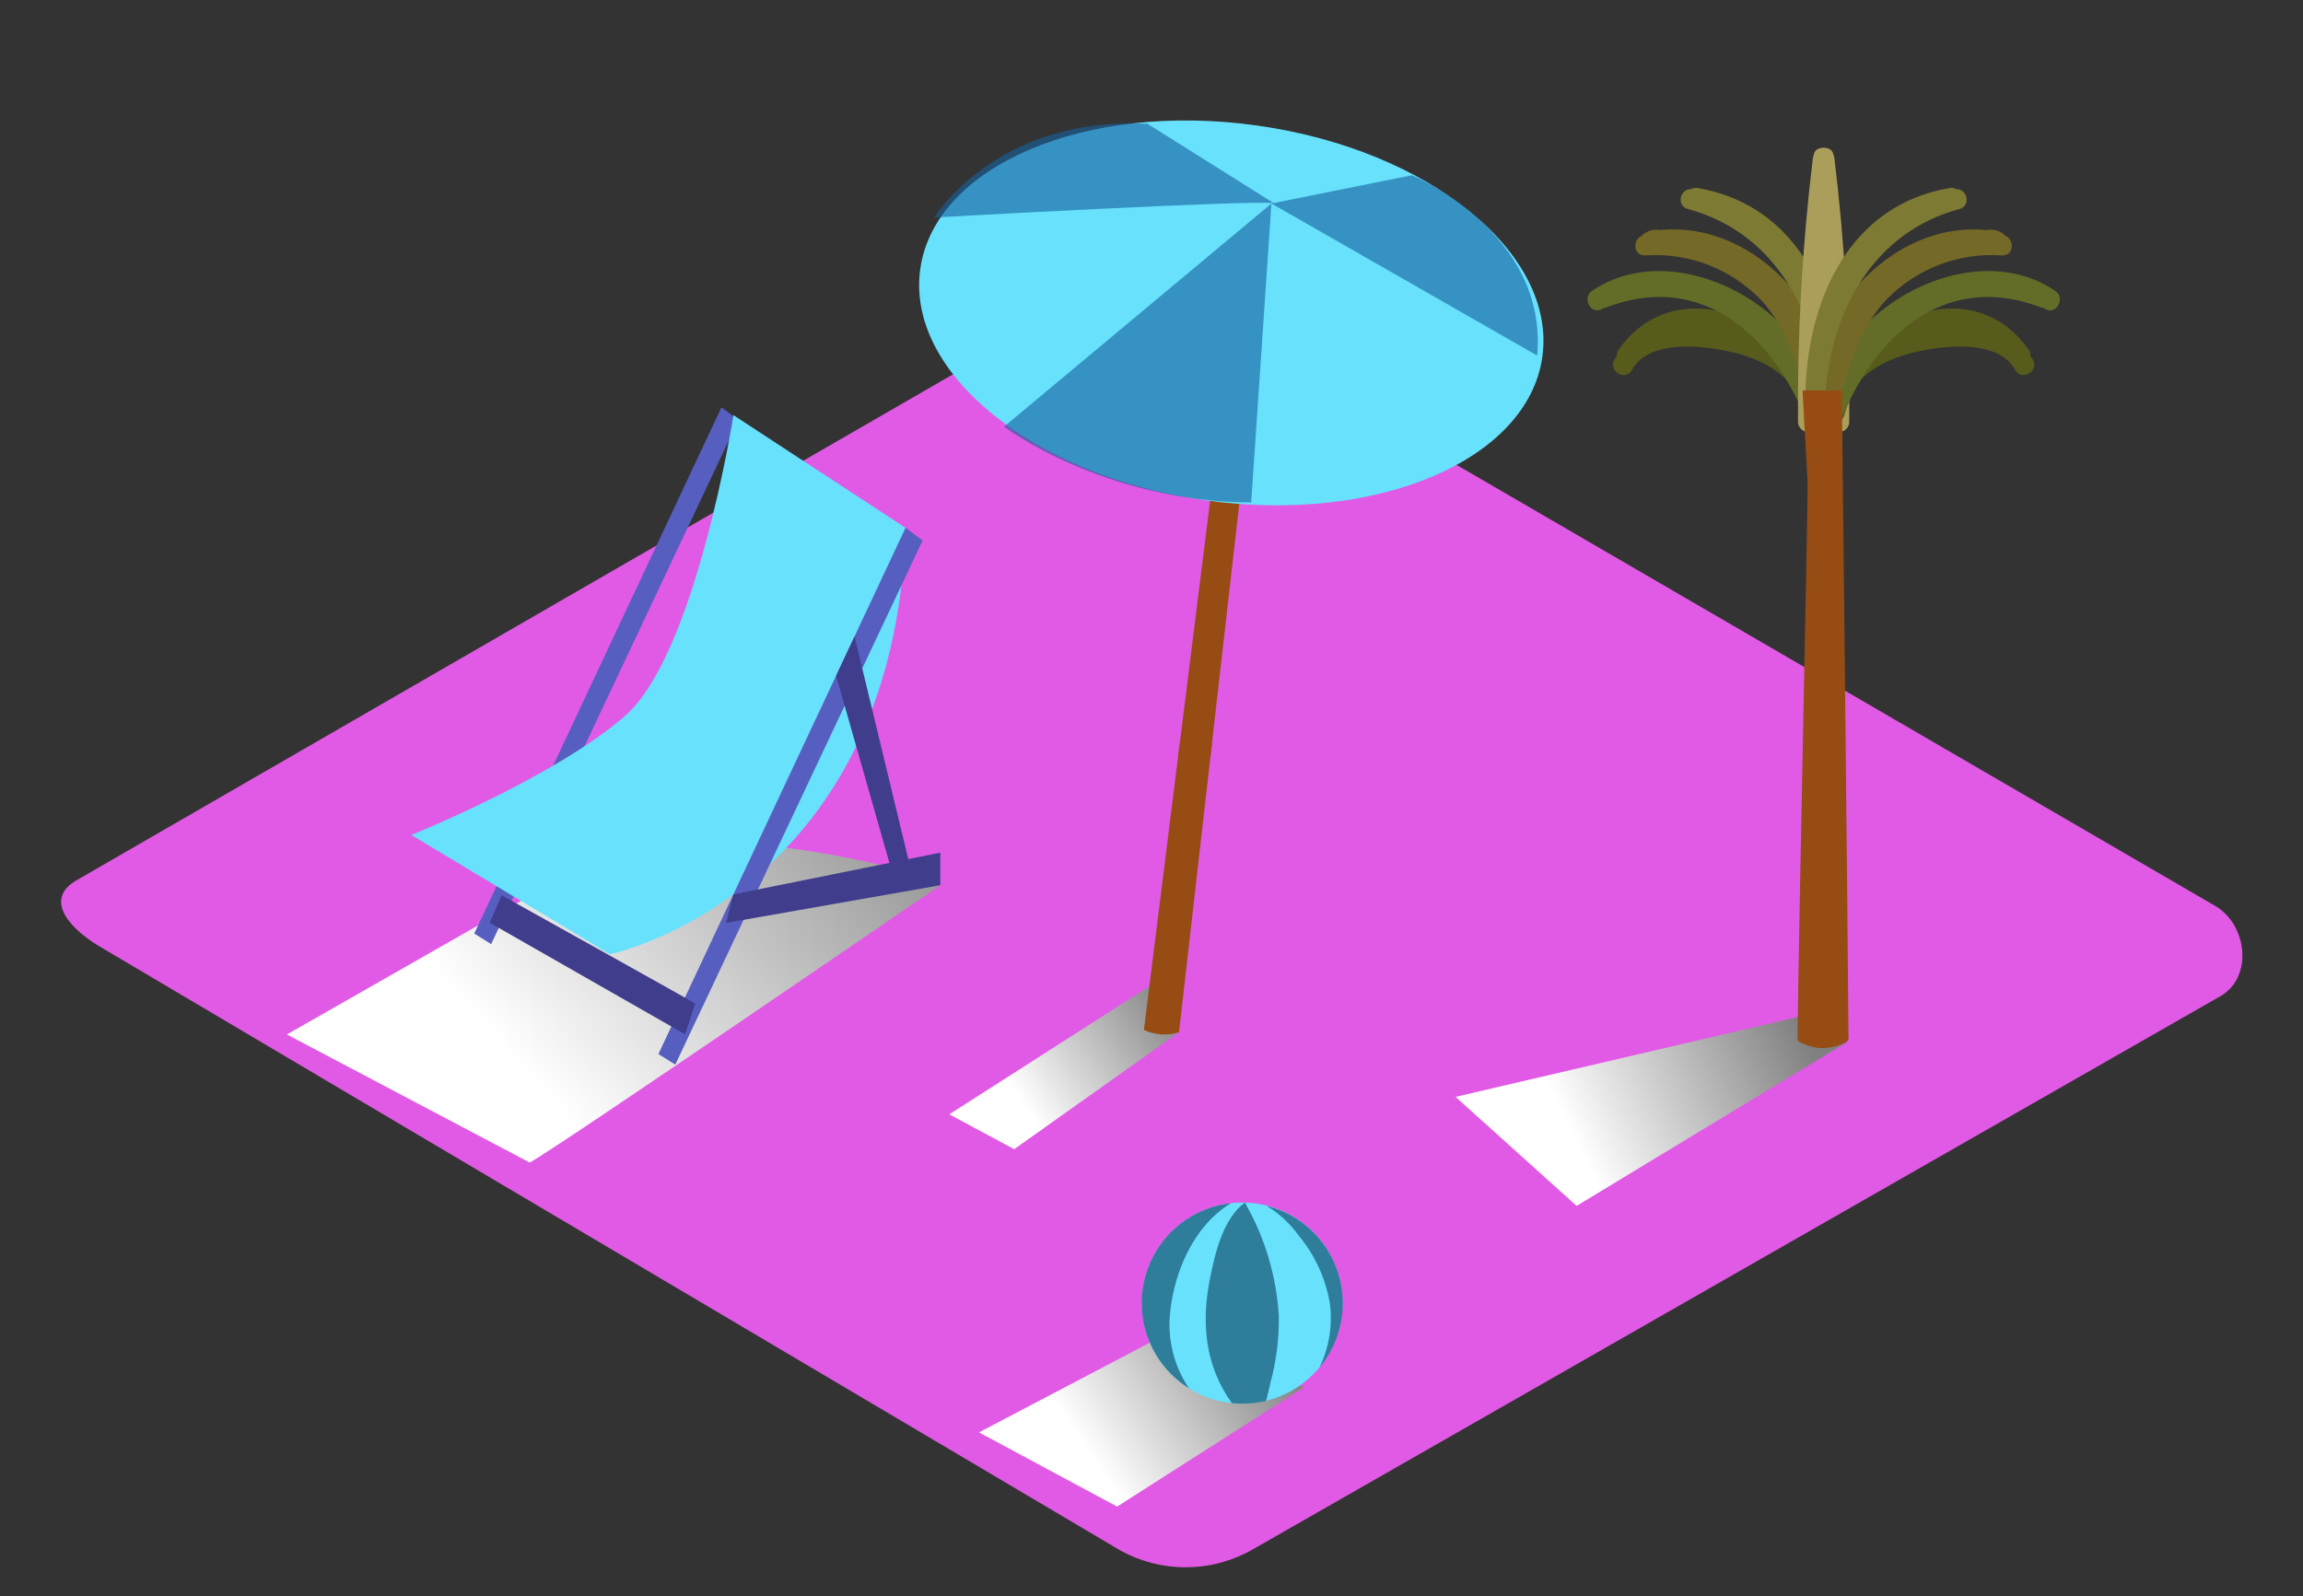 <svg width="675" height="468" viewBox="0 0 675 468" fill="none" xmlns="http://www.w3.org/2000/svg">
<rect x="0" y="0" width="675" height="468" fill="#333333" stroke="none"/>
<path d="M328.101 454.402L30.352 278.162C20.875 272.836 12.741 264.142 21.985 258.335L320.811 85.779C325.301 82.991 332.11 81.166 336.666 83.821L649.227 265.569C658.704 271.078 660.41 286.475 650.884 292L367.399 454.12C361.44 457.588 354.68 459.439 347.787 459.488C340.895 459.537 334.109 457.784 328.101 454.402Z" fill="#E15AE5"/>
<path style="mix-blend-mode:multiply" d="M339.781 287.304L278.233 326.694L297.253 336.914L345.563 302.619" fill="url(#paint0_linear_2_226)"/>
<path style="mix-blend-mode:multiply" d="M155.253 340.83C163.537 336.383 275.599 259.529 275.599 259.529C274.456 256.112 198.097 236.301 169.916 254.303L84.096 303.282L155.253 340.83Z" fill="url(#paint1_linear_2_226)"/>
<path d="M211.45 119.427L139.001 273.699L143.954 276.785L216.453 123.111L211.45 119.427Z" fill="#565EC0"/>
<path d="M214.979 121.717C214.979 121.717 203.978 191.668 183.285 209.803C162.593 227.938 120.545 244.796 120.545 244.796L178.762 279.772C178.762 279.772 262.196 262.284 265.427 154.751L214.979 121.717Z" fill="#68E1FD"/>
<path d="M265.41 154.751L192.977 309.023L197.931 312.109L270.43 158.435L265.41 154.751Z" fill="#565EC0"/>
<path d="M268.061 259.529L250.466 186.575L245.065 198.106L262.544 259.529H268.061Z" fill="#403D8C"/>
<path d="M214.946 262.217L275.599 249.973V259.529L212.809 270.58L214.946 262.217Z" fill="#403D8C"/>
<path d="M203.779 294.223C202.272 293.228 147.052 262.483 147.052 262.483L143.54 270.53L200.797 303.233L203.779 294.223Z" fill="#403D8C"/>
<path style="mix-blend-mode:multiply" d="M529.511 297.558L426.627 321.583L462.098 353.539L540.959 305.771C538.606 302.154 532.41 300.76 529.511 297.558Z" fill="url(#paint2_linear_2_226)"/>
<path d="M531.632 46.788C531.632 46.788 531.632 46.672 531.632 46.605C531.632 46.539 531.632 46.323 531.632 46.19C531.201 42.673 536.188 42.457 537.364 45.377C537.418 45.501 537.463 45.628 537.496 45.759C537.551 45.894 537.595 46.032 537.629 46.174C540.762 71.913 542.223 97.829 542.003 123.758C541.976 124.417 541.736 125.05 541.319 125.56C540.901 126.071 540.329 126.431 539.688 126.587C539.048 126.742 538.375 126.685 537.77 126.423C537.165 126.161 536.662 125.709 536.337 125.135C535.881 125.443 535.353 125.626 534.805 125.667C534.256 125.709 533.707 125.606 533.21 125.37C532.714 125.134 532.287 124.772 531.972 124.321C531.658 123.869 531.466 123.344 531.416 122.795C529.589 97.49 529.661 72.082 531.632 46.788Z" fill="#AB9E5A"/>
<path d="M473.132 105.457C473.347 105.059 473.662 104.793 473.911 104.428C473.815 103.772 473.982 103.104 474.375 102.57C488.871 81.88 516.141 90.358 528.55 108.045C532.065 111.993 534.266 116.94 534.846 122.198C535.276 125.782 530.091 125.931 529.047 122.829C528.699 122.468 528.453 122.021 528.335 121.534C527.328 117.707 525.589 114.112 523.215 110.949C518.775 106.635 512.397 104.146 506.118 102.885C498.149 101.226 483.106 99.683 478.318 108.493C476.462 111.878 471.293 108.858 473.132 105.457Z" fill="#575C1C"/>
<path d="M466.605 85.297C491.224 68.473 531.052 90.64 534.531 119.062C534.595 119.437 534.571 119.821 534.461 120.185C534.351 120.549 534.159 120.882 533.899 121.159C533.639 121.435 533.318 121.648 532.962 121.779C532.606 121.91 532.224 121.957 531.847 121.916C531.546 122.096 531.209 122.207 530.86 122.242C530.511 122.277 530.158 122.234 529.828 122.117C529.497 122 529.196 121.811 528.947 121.564C528.697 121.317 528.505 121.018 528.384 120.688C518.079 96.829 497.586 79.772 470.68 90.175C470.491 90.23 470.297 90.263 470.1 90.275L469.719 90.491C466.439 92.664 463.49 87.454 466.605 85.297Z" fill="#636D27"/>
<path d="M481.2 69.137C481.346 68.947 481.513 68.775 481.697 68.623C482.398 68.089 483.202 67.709 484.058 67.506C484.914 67.303 485.803 67.282 486.668 67.445C515.694 64.69 539.402 93.992 539.683 121.567C539.692 121.985 539.609 122.4 539.438 122.781C539.268 123.162 539.015 123.501 538.698 123.772C538.381 124.044 538.007 124.241 537.605 124.351C537.202 124.46 536.78 124.479 536.37 124.405C535.98 124.709 535.524 124.916 535.038 125.007C534.553 125.099 534.053 125.073 533.579 124.932C533.106 124.791 532.673 124.538 532.317 124.195C531.961 123.852 531.692 123.429 531.532 122.961C527.523 110.7 525.137 97.343 515.909 87.703C511.555 83.249 506.286 79.795 500.468 77.581C494.649 75.366 488.42 74.444 482.211 74.878C478.699 75.077 478.4 70.249 481.2 69.137Z" fill="#746927"/>
<path d="M495.581 55.465C496.178 55.125 496.875 55.002 497.552 55.117C526.794 60.094 538.971 87.355 539.849 114.566C539.849 115.229 539.982 115.877 540.015 116.524C540.23 120.39 534.233 120.373 534.017 116.524C534.017 116.524 534.017 116.374 534.017 116.308C533.973 116.167 533.94 116.023 533.918 115.877C533.918 115.445 533.918 115.014 533.918 114.566C531.946 90.391 519.455 67.942 494.753 61.289C491.224 60.377 492.383 55.349 495.581 55.465Z" fill="#7D7A33"/>
<path d="M537.364 46.788C537.364 46.788 537.364 46.672 537.364 46.605C537.364 46.539 537.364 46.323 537.364 46.19C537.795 42.673 532.808 42.457 531.632 45.377C531.577 45.501 531.533 45.628 531.499 45.759C531.445 45.894 531.4 46.032 531.366 46.174C528.234 71.913 526.773 97.829 526.993 123.758C527.019 124.417 527.259 125.05 527.677 125.56C528.094 126.071 528.667 126.431 529.307 126.587C529.947 126.742 530.621 126.685 531.226 126.423C531.83 126.161 532.333 125.709 532.659 125.135C533.116 125.431 533.642 125.604 534.186 125.638C534.729 125.671 535.273 125.563 535.762 125.324C536.252 125.086 536.672 124.724 536.982 124.276C537.291 123.827 537.48 123.305 537.53 122.762C539.371 97.469 539.316 72.073 537.364 46.788Z" fill="#AB9E5A"/>
<path d="M595.863 105.457C595.648 105.059 595.333 104.793 595.085 104.428C595.18 103.772 595.013 103.104 594.621 102.57C580.124 81.88 552.854 90.358 540.445 108.045C536.93 111.993 534.73 116.94 534.15 122.198C533.719 125.782 538.905 125.931 539.948 122.829C540.296 122.468 540.542 122.021 540.661 121.534C541.667 117.707 543.406 114.112 545.78 110.949C550.22 106.635 556.599 104.146 562.878 102.885C570.847 101.226 585.89 99.683 590.678 108.493C592.533 111.878 597.686 108.858 595.863 105.457Z" fill="#575C1C"/>
<path d="M602.391 85.297C577.772 68.473 537.944 90.64 534.465 119.062C534.401 119.437 534.425 119.821 534.534 120.185C534.644 120.549 534.837 120.882 535.097 121.159C535.357 121.435 535.678 121.648 536.034 121.779C536.39 121.91 536.771 121.957 537.148 121.916C537.45 122.096 537.787 122.207 538.136 122.242C538.485 122.277 538.837 122.234 539.168 122.117C539.498 122 539.799 121.811 540.049 121.564C540.298 121.317 540.49 121.018 540.611 120.688C550.916 96.829 571.41 79.772 598.315 90.175C598.504 90.23 598.699 90.263 598.895 90.275L599.276 90.491C602.573 92.664 605.572 87.454 602.391 85.297Z" fill="#636D27"/>
<path d="M587.745 69.137C587.599 68.947 587.433 68.775 587.248 68.623C586.548 68.089 585.744 67.709 584.888 67.506C584.032 67.303 583.143 67.282 582.278 67.445C553.252 64.69 529.544 93.992 529.262 121.567C529.253 121.985 529.337 122.4 529.508 122.781C529.678 123.162 529.931 123.501 530.248 123.772C530.565 124.044 530.938 124.241 531.341 124.351C531.743 124.46 532.165 124.479 532.576 124.405C532.965 124.709 533.422 124.916 533.907 125.007C534.393 125.099 534.893 125.073 535.366 124.932C535.84 124.791 536.273 124.538 536.629 124.195C536.985 123.852 537.254 123.429 537.414 122.961C541.423 110.7 543.809 97.343 553.037 87.703C557.391 83.249 562.66 79.795 568.478 77.581C574.296 75.366 580.526 74.444 586.735 74.878C590.297 75.077 590.595 70.249 587.745 69.137Z" fill="#746927"/>
<path d="M573.431 55.465C572.834 55.125 572.137 55.002 571.46 55.117C542.218 60.094 530.041 87.355 529.163 114.566C529.163 115.229 529.03 115.877 528.997 116.524C528.782 120.39 534.779 120.373 534.995 116.524C534.995 116.524 534.995 116.374 534.995 116.308C535.039 116.167 535.072 116.023 535.094 115.877C535.094 115.445 535.094 115.014 535.094 114.566C537.066 90.391 549.557 67.942 574.259 61.289C577.805 60.377 576.612 55.349 573.431 55.465Z" fill="#7D7A33"/>
<path d="M526.844 305.091C528.878 306.351 531.185 307.102 533.57 307.281C536.125 307.332 538.655 306.763 540.942 305.622C541.198 305.508 541.414 305.322 541.564 305.086C541.714 304.849 541.792 304.574 541.787 304.295C541.539 266.946 539.832 114.483 539.832 114.483H528.335C528.335 114.483 529.03 128.287 529.776 141.03C530.025 145.095 527.208 269.219 526.844 305.091Z" fill="#974C13"/>
<path style="mix-blend-mode:multiply" d="M337.578 393.344L286.948 419.94L327.422 441.692L382.326 406.634" fill="url(#paint3_linear_2_226)"/>
<path d="M364.085 411.528C380.345 411.528 393.526 398.328 393.526 382.044C393.526 365.761 380.345 352.561 364.085 352.561C347.826 352.561 334.645 365.761 334.645 382.044C334.645 398.328 347.826 411.528 364.085 411.528Z" fill="#68E1FD"/>
<path opacity="0.58" d="M342.979 384.5C344.287 372.454 350.119 359.164 360.789 352.76C354.718 353.437 349.008 355.991 344.453 360.067C339.898 364.143 336.723 369.538 335.369 375.504C334.016 381.469 334.551 387.709 336.9 393.356C339.25 399.003 343.296 403.777 348.479 407.015C344.029 400.405 342.078 392.421 342.979 384.5Z" fill="#053855"/>
<path opacity="0.58" d="M372.369 405.34C374.123 398.898 374.943 392.237 374.805 385.562C374.073 373.942 370.671 362.648 364.864 352.561C358.453 357.273 356.117 367.493 354.659 374.727C351.991 387.885 353.234 400.544 361.07 411.362C362.088 411.47 363.111 411.525 364.135 411.528C366.478 411.524 368.812 411.251 371.093 410.715C371.574 408.923 371.988 407.098 372.369 405.34Z" fill="#053855"/>
<path opacity="0.58" d="M380.653 362.25C385.399 367.962 388.549 374.832 389.781 382.161C390.615 388.58 389.555 395.102 386.733 400.926C389.924 397.099 392.091 392.522 393.03 387.625C393.968 382.728 393.648 377.673 392.099 372.934C390.55 368.195 387.823 363.929 384.175 360.536C380.526 357.143 376.076 354.736 371.243 353.539C374.94 355.77 378.142 358.734 380.653 362.25Z" fill="#053855"/>
<path d="M345.729 218.332L335.275 301.939C338.493 303.468 342.172 303.711 345.563 302.619L355.255 217.685C352.157 219.194 348.496 220.14 345.729 218.332Z" fill="#974C13"/>
<path d="M354.775 221.849L370.828 81.05L362.992 80.353L345.331 221.567C346.636 222.688 348.285 223.327 350.003 223.378C351.721 223.43 353.405 222.89 354.775 221.849Z" fill="#974C13"/>
<path d="M452.051 104.648C456.334 74.321 418.991 43.956 368.644 36.826C318.298 29.695 274.012 48.5 269.73 78.827C265.447 109.154 302.79 139.52 353.137 146.65C403.483 153.78 447.769 134.976 452.051 104.648Z" fill="#68E1FD"/>
<path opacity="0.61" d="M372.651 59.663L294.27 125.102C294.27 125.102 323.081 147.053 366.72 147.318L372.651 59.663Z" fill="#17619E"/>
<path opacity="0.61" d="M373.446 59.613C369.221 58.435 273.826 63.761 273.826 63.761C273.826 63.761 291.852 34.012 336.302 36.285L373.446 59.613Z" fill="#17619E"/>
<path opacity="0.61" d="M372.651 59.663L413.854 51.367C413.854 51.367 453.732 67.959 450.551 104.245L372.651 59.663Z" fill="#17619E"/>
<defs>
<linearGradient id="paint0_linear_2_226" x1="345.513" y1="292.299" x2="299.877" y2="323.412" gradientUnits="userSpaceOnUse">
<stop stop-color="#808080"/>
<stop offset="1" stop-color="white"/>
</linearGradient>
<linearGradient id="paint1_linear_2_226" x1="268.889" y1="202.171" x2="149.05" y2="308.532" gradientUnits="userSpaceOnUse">
<stop stop-color="#808080"/>
<stop offset="1" stop-color="white"/>
</linearGradient>
<linearGradient id="paint2_linear_2_226" x1="525.999" y1="297.309" x2="459.658" y2="329.918" gradientUnits="userSpaceOnUse">
<stop stop-color="#808080"/>
<stop offset="1" stop-color="white"/>
</linearGradient>
<linearGradient id="paint3_linear_2_226" x1="372.137" y1="387.652" x2="318.226" y2="424.412" gradientUnits="userSpaceOnUse">
<stop stop-color="#808080"/>
<stop offset="1" stop-color="white"/>
</linearGradient>
</defs>
</svg>
